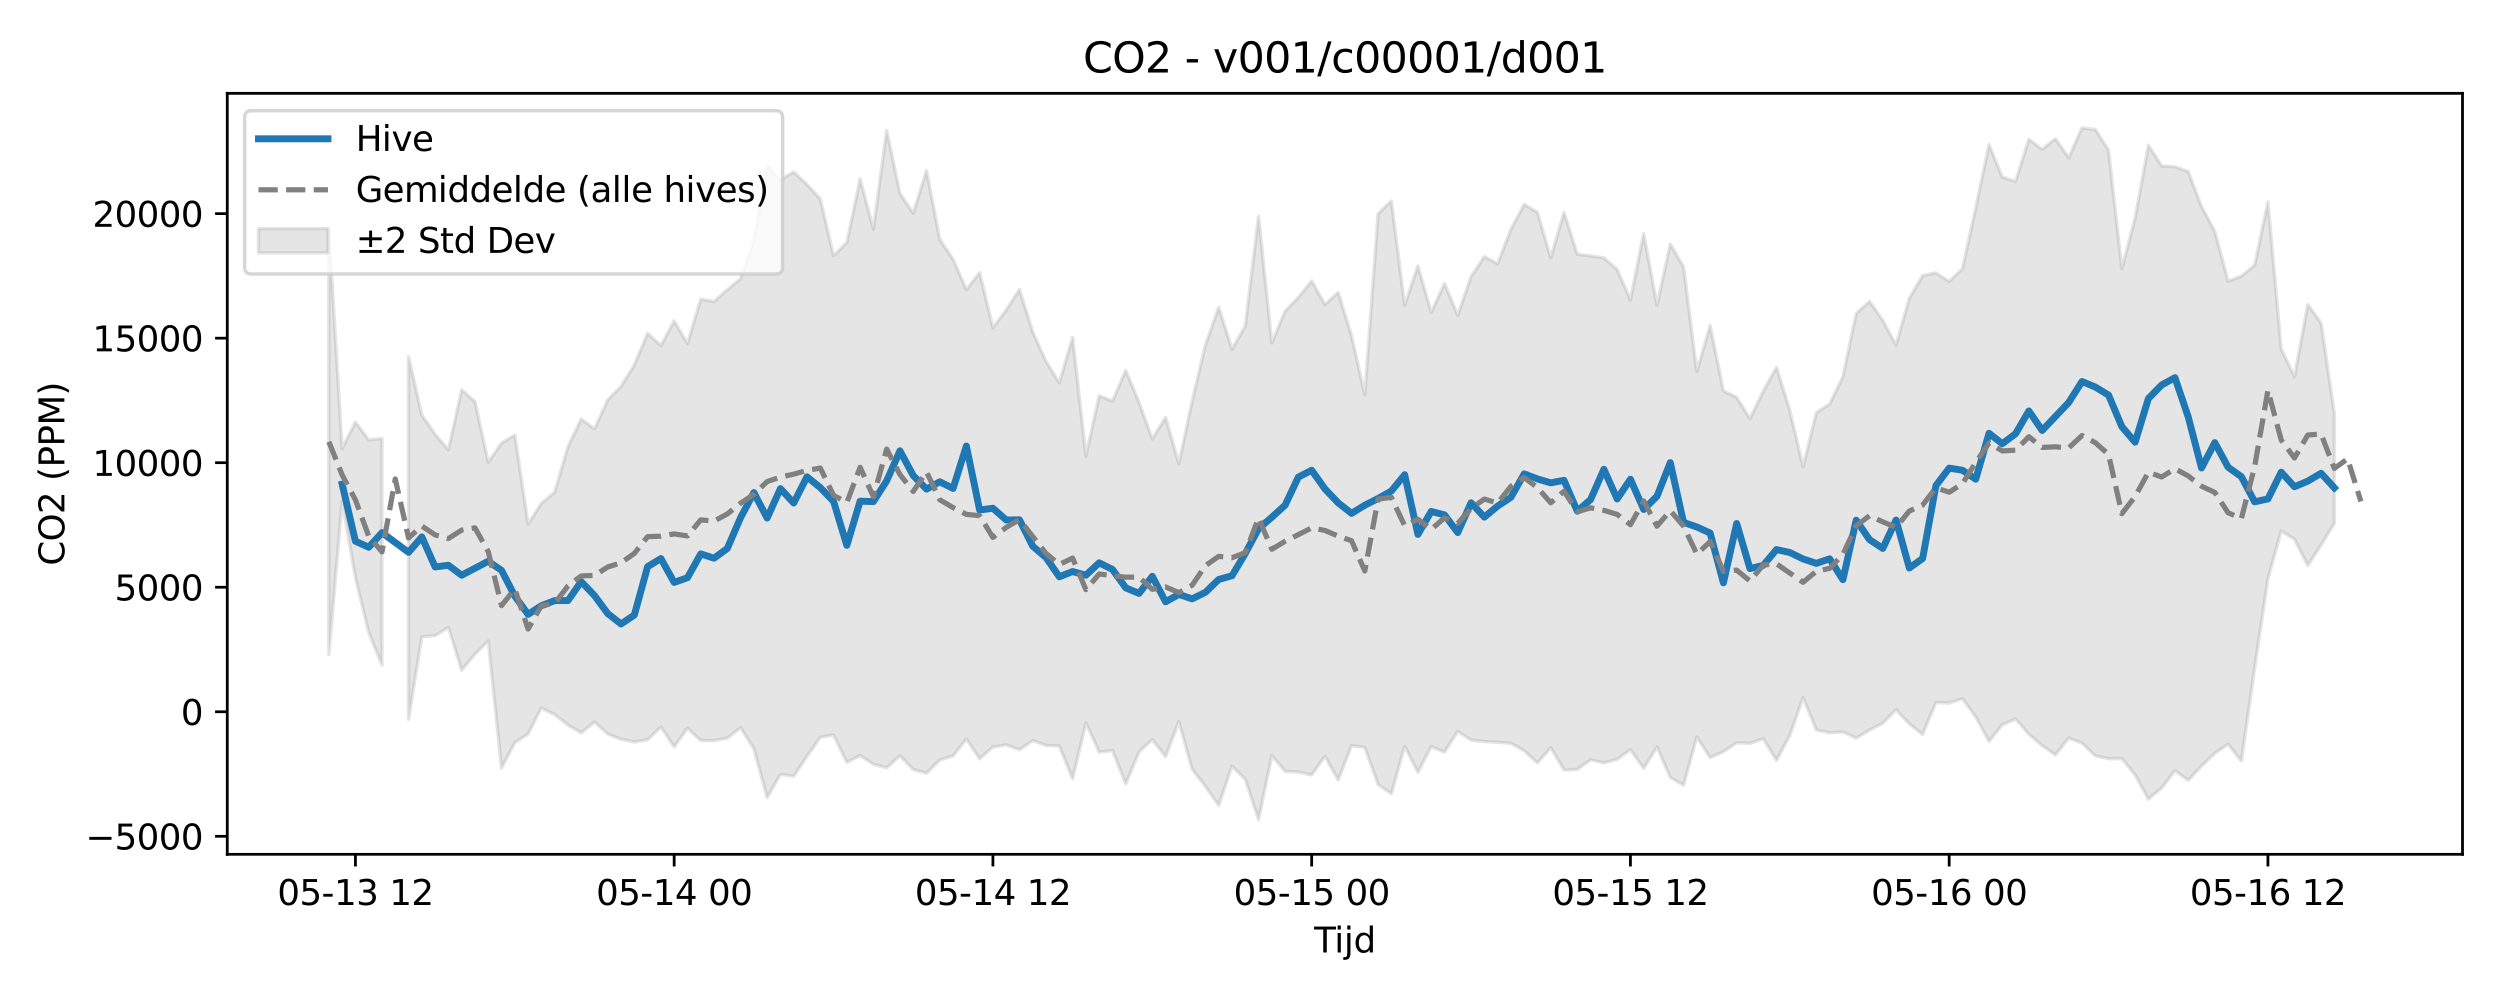 <?xml version="1.0" encoding="utf-8" standalone="no"?>
<!DOCTYPE svg PUBLIC "-//W3C//DTD SVG 1.1//EN"
  "http://www.w3.org/Graphics/SVG/1.1/DTD/svg11.dtd">
<svg xmlns:xlink="http://www.w3.org/1999/xlink" width="720pt" height="288pt" viewBox="0 0 720 288" xmlns="http://www.w3.org/2000/svg" version="1.1">
 <defs>
  <style type="text/css">*{stroke-linejoin: round; stroke-linecap: butt}</style>
 </defs>
 <g id="figure_1">
  <g id="patch_1">
   <path d="M 0 288 
L 720 288 
L 720 0 
L 0 0 
z
" style="fill: #ffffff"/>
  </g>
  <g id="axes_1">
   <g id="patch_2">
    <path d="M 65.45 246.04 
L 709.2 246.04 
L 709.2 26.88 
L 65.45 26.88 
z
" style="fill: #ffffff"/>
   </g>
   <g id="FillBetweenPolyCollection_1">
    <path d="M 94.711 65.993 
L 94.711 188.461 
L 98.536 144.325 
L 102.361 166.382 
L 106.186 182.128 
L 110.011 191.573 
L 110.011 126.304 
L 110.011 126.304 
L 106.186 126.703 
L 102.361 121.559 
L 98.536 129.224 
L 94.711 65.993 
z
" clip-path="url(#p3ac7a3e759)" style="fill: #808080; fill-opacity: 0.2; stroke: #808080; stroke-opacity: 0.2"/>
    <path d="M 117.661 102.706 
L 117.661 207.129 
L 121.486 183.397 
L 125.311 183.046 
L 129.136 180.666 
L 132.962 193.036 
L 136.787 188.398 
L 140.612 184.586 
L 144.437 221.219 
L 148.262 213.907 
L 152.087 211.392 
L 155.912 203.885 
L 159.737 205.8 
L 163.562 208.795 
L 167.387 211.064 
L 171.212 207.93 
L 175.037 211.398 
L 178.862 212.919 
L 182.687 213.69 
L 186.512 213.068 
L 190.337 209.331 
L 194.162 215.117 
L 197.987 209.729 
L 201.812 213.26 
L 205.637 213.304 
L 209.462 212.62 
L 213.287 209.545 
L 217.112 215.634 
L 220.937 229.718 
L 224.762 223.02 
L 228.587 223.572 
L 232.412 217.821 
L 236.237 212.324 
L 240.062 211.701 
L 243.887 219.541 
L 247.712 217.604 
L 251.537 220.114 
L 255.362 221.115 
L 259.187 217.677 
L 263.012 221.624 
L 266.837 222.675 
L 270.662 218.899 
L 274.487 217.7 
L 278.312 212.847 
L 282.137 218.51 
L 285.962 215.167 
L 289.787 214.504 
L 293.612 215.929 
L 297.437 213.288 
L 301.262 214.684 
L 305.087 214.861 
L 308.912 224.33 
L 312.737 208.192 
L 316.562 216.63 
L 320.387 216.153 
L 324.212 225.778 
L 328.037 216.57 
L 331.862 212.996 
L 335.687 217.874 
L 339.512 207.852 
L 343.337 221.535 
L 347.162 226.482 
L 350.987 231.984 
L 354.812 220.642 
L 358.637 224.434 
L 362.462 236.078 
L 366.287 217.625 
L 370.112 222.161 
L 373.937 222.357 
L 377.762 223.174 
L 381.587 217.826 
L 385.412 224.624 
L 389.238 214.737 
L 393.063 215.254 
L 396.888 225.95 
L 400.713 228.604 
L 404.538 214.91 
L 408.363 222.447 
L 412.188 215.01 
L 416.013 216.592 
L 419.838 210.614 
L 423.663 213.161 
L 427.488 213.569 
L 431.313 213.772 
L 435.138 214.075 
L 438.963 216.178 
L 442.788 219.735 
L 446.613 215.347 
L 450.438 221.762 
L 454.263 221.582 
L 458.088 218.831 
L 461.913 219.694 
L 465.738 218.698 
L 469.563 215.868 
L 473.388 221.297 
L 477.213 215.139 
L 481.038 223.903 
L 484.863 226.138 
L 488.688 212.208 
L 492.513 218.172 
L 496.338 216.483 
L 500.163 213.955 
L 503.988 214.06 
L 507.813 212.765 
L 511.638 218.988 
L 515.463 211.798 
L 519.288 200.928 
L 523.113 210.248 
L 526.938 211.037 
L 530.763 210.813 
L 534.588 212.566 
L 538.413 210.257 
L 542.238 208.317 
L 546.063 204.376 
L 549.888 208.476 
L 553.713 211.516 
L 557.538 202.354 
L 561.363 202.479 
L 565.188 201.223 
L 569.013 206.471 
L 572.838 213.551 
L 576.663 208.711 
L 580.488 207.085 
L 584.313 211.445 
L 588.138 214.714 
L 591.963 217.405 
L 595.788 212.546 
L 599.613 214.035 
L 603.438 217.689 
L 607.263 218.495 
L 611.088 218.476 
L 614.913 223.192 
L 618.738 230.158 
L 622.563 226.937 
L 626.388 221.956 
L 630.213 224.724 
L 634.038 220.596 
L 637.863 216.96 
L 641.688 214.354 
L 645.514 219.173 
L 649.339 192.348 
L 653.164 166.69 
L 656.989 152.92 
L 660.814 155.318 
L 664.639 162.866 
L 668.464 156.99 
L 672.289 150.757 
L 672.289 119.033 
L 672.289 119.033 
L 668.464 92.986 
L 664.639 87.703 
L 660.814 108.499 
L 656.989 100.525 
L 653.164 58.14 
L 649.339 76.354 
L 645.514 79.542 
L 641.688 80.965 
L 637.863 66.647 
L 634.038 59.478 
L 630.213 49.422 
L 626.388 48.014 
L 622.563 47.808 
L 618.738 41.841 
L 614.913 62.799 
L 611.088 77.404 
L 607.263 43.253 
L 603.438 37.266 
L 599.613 36.842 
L 595.788 45.449 
L 591.963 39.953 
L 588.138 43.006 
L 584.313 40.099 
L 580.488 52.216 
L 576.663 51.039 
L 572.838 41.641 
L 569.013 59.896 
L 565.188 77.387 
L 561.363 81.048 
L 557.538 78.606 
L 553.713 79.383 
L 549.888 85.871 
L 546.063 99.382 
L 542.238 92.255 
L 538.413 86.791 
L 534.588 90.282 
L 530.763 108.513 
L 526.938 116.345 
L 523.113 118.8 
L 519.288 134.464 
L 515.463 118.199 
L 511.638 105.78 
L 507.813 112.658 
L 503.988 120.577 
L 500.163 114.444 
L 496.338 112.578 
L 492.513 93.765 
L 488.688 106.996 
L 484.863 76.864 
L 481.038 70.283 
L 477.213 87.924 
L 473.388 67.264 
L 469.563 86.369 
L 465.738 77.598 
L 461.913 74.255 
L 458.088 73.679 
L 454.263 73.222 
L 450.438 61.183 
L 446.613 74.257 
L 442.788 61.156 
L 438.963 58.842 
L 435.138 66.074 
L 431.313 75.967 
L 427.488 73.895 
L 423.663 79.698 
L 419.838 90.822 
L 416.013 81.672 
L 412.188 89.952 
L 408.363 76.617 
L 404.538 87.875 
L 400.713 57.884 
L 396.888 61.556 
L 393.063 113.633 
L 389.238 96.711 
L 385.412 84.195 
L 381.587 87.71 
L 377.762 80.928 
L 373.937 85.642 
L 370.112 89.61 
L 366.287 98.755 
L 362.462 62.256 
L 358.637 93.915 
L 354.812 100.594 
L 350.987 88.475 
L 347.162 99.335 
L 343.337 115.565 
L 339.512 133.477 
L 335.687 120.207 
L 331.862 126.447 
L 328.037 115.851 
L 324.212 106.669 
L 320.387 115.509 
L 316.562 113.964 
L 312.737 131.422 
L 308.912 97.155 
L 305.087 110.252 
L 301.262 104.11 
L 297.437 95.631 
L 293.612 83.364 
L 289.787 89.285 
L 285.962 94.386 
L 282.137 78.525 
L 278.312 83.42 
L 274.487 74.669 
L 270.662 68.968 
L 266.837 49.147 
L 263.012 61.434 
L 259.187 55.697 
L 255.362 37.567 
L 251.537 65.999 
L 247.712 51.55 
L 243.887 69.878 
L 240.062 73.629 
L 236.237 57.267 
L 232.412 53.132 
L 228.587 49.547 
L 224.762 51.795 
L 220.937 47.676 
L 217.112 69.111 
L 213.287 80.291 
L 209.462 83.443 
L 205.637 86.836 
L 201.812 86.196 
L 197.987 98.952 
L 194.162 92.411 
L 190.337 99.512 
L 186.512 96.047 
L 182.687 105.083 
L 178.862 111.272 
L 175.037 115.174 
L 171.212 123.535 
L 167.387 120.66 
L 163.562 128.71 
L 159.737 141.759 
L 155.912 144.954 
L 152.087 150.949 
L 148.262 125.292 
L 144.437 127.611 
L 140.612 133.134 
L 136.787 115.641 
L 132.962 112.288 
L 129.136 129.537 
L 125.311 125.065 
L 121.486 119.575 
L 117.661 102.706 
z
" clip-path="url(#p3ac7a3e759)" style="fill: #808080; fill-opacity: 0.2; stroke: #808080; stroke-opacity: 0.2"/>
   </g>
   <g id="matplotlib.axis_1">
    <g id="xtick_1">
     <g id="line2d_1">
      <defs>
       <path id="m8abe0a1a1d" d="M 0 0 
L 0 3.5 
" style="stroke: #000000; stroke-width: 0.8"/>
      </defs>
      <g>
       <use xlink:href="#m8abe0a1a1d" x="102.361" y="246.04" style="stroke: #000000; stroke-width: 0.8"/>
      </g>
     </g>
     <g id="text_1">
      <!-- 05-13 12 -->
      <g transform="translate(79.881 260.638) scale(0.1 -0.1)">
       <defs>
        <path id="DejaVuSans-30" d="M 2034 4250 
Q 1547 4250 1301 3770 
Q 1056 3291 1056 2328 
Q 1056 1369 1301 889 
Q 1547 409 2034 409 
Q 2525 409 2770 889 
Q 3016 1369 3016 2328 
Q 3016 3291 2770 3770 
Q 2525 4250 2034 4250 
z
M 2034 4750 
Q 2819 4750 3233 4129 
Q 3647 3509 3647 2328 
Q 3647 1150 3233 529 
Q 2819 -91 2034 -91 
Q 1250 -91 836 529 
Q 422 1150 422 2328 
Q 422 3509 836 4129 
Q 1250 4750 2034 4750 
z
" transform="scale(0.016)"/>
        <path id="DejaVuSans-35" d="M 691 4666 
L 3169 4666 
L 3169 4134 
L 1269 4134 
L 1269 2991 
Q 1406 3038 1543 3061 
Q 1681 3084 1819 3084 
Q 2600 3084 3056 2656 
Q 3513 2228 3513 1497 
Q 3513 744 3044 326 
Q 2575 -91 1722 -91 
Q 1428 -91 1123 -41 
Q 819 9 494 109 
L 494 744 
Q 775 591 1075 516 
Q 1375 441 1709 441 
Q 2250 441 2565 725 
Q 2881 1009 2881 1497 
Q 2881 1984 2565 2268 
Q 2250 2553 1709 2553 
Q 1456 2553 1204 2497 
Q 953 2441 691 2322 
L 691 4666 
z
" transform="scale(0.016)"/>
        <path id="DejaVuSans-2d" d="M 313 2009 
L 1997 2009 
L 1997 1497 
L 313 1497 
L 313 2009 
z
" transform="scale(0.016)"/>
        <path id="DejaVuSans-31" d="M 794 531 
L 1825 531 
L 1825 4091 
L 703 3866 
L 703 4441 
L 1819 4666 
L 2450 4666 
L 2450 531 
L 3481 531 
L 3481 0 
L 794 0 
L 794 531 
z
" transform="scale(0.016)"/>
        <path id="DejaVuSans-33" d="M 2597 2516 
Q 3050 2419 3304 2112 
Q 3559 1806 3559 1356 
Q 3559 666 3084 287 
Q 2609 -91 1734 -91 
Q 1441 -91 1130 -33 
Q 819 25 488 141 
L 488 750 
Q 750 597 1062 519 
Q 1375 441 1716 441 
Q 2309 441 2620 675 
Q 2931 909 2931 1356 
Q 2931 1769 2642 2001 
Q 2353 2234 1838 2234 
L 1294 2234 
L 1294 2753 
L 1863 2753 
Q 2328 2753 2575 2939 
Q 2822 3125 2822 3475 
Q 2822 3834 2567 4026 
Q 2313 4219 1838 4219 
Q 1578 4219 1281 4162 
Q 984 4106 628 3988 
L 628 4550 
Q 988 4650 1302 4700 
Q 1616 4750 1894 4750 
Q 2613 4750 3031 4423 
Q 3450 4097 3450 3541 
Q 3450 3153 3228 2886 
Q 3006 2619 2597 2516 
z
" transform="scale(0.016)"/>
        <path id="DejaVuSans-20" transform="scale(0.016)"/>
        <path id="DejaVuSans-32" d="M 1228 531 
L 3431 531 
L 3431 0 
L 469 0 
L 469 531 
Q 828 903 1448 1529 
Q 2069 2156 2228 2338 
Q 2531 2678 2651 2914 
Q 2772 3150 2772 3378 
Q 2772 3750 2511 3984 
Q 2250 4219 1831 4219 
Q 1534 4219 1204 4116 
Q 875 4013 500 3803 
L 500 4441 
Q 881 4594 1212 4672 
Q 1544 4750 1819 4750 
Q 2544 4750 2975 4387 
Q 3406 4025 3406 3419 
Q 3406 3131 3298 2873 
Q 3191 2616 2906 2266 
Q 2828 2175 2409 1742 
Q 1991 1309 1228 531 
z
" transform="scale(0.016)"/>
       </defs>
       <use xlink:href="#DejaVuSans-30"/>
       <use xlink:href="#DejaVuSans-35" transform="translate(63.623 0)"/>
       <use xlink:href="#DejaVuSans-2d" transform="translate(127.246 0)"/>
       <use xlink:href="#DejaVuSans-31" transform="translate(163.33 0)"/>
       <use xlink:href="#DejaVuSans-33" transform="translate(226.953 0)"/>
       <use xlink:href="#DejaVuSans-20" transform="translate(290.576 0)"/>
       <use xlink:href="#DejaVuSans-31" transform="translate(322.363 0)"/>
       <use xlink:href="#DejaVuSans-32" transform="translate(385.986 0)"/>
      </g>
     </g>
    </g>
    <g id="xtick_2">
     <g id="line2d_2">
      <g>
       <use xlink:href="#m8abe0a1a1d" x="194.162" y="246.04" style="stroke: #000000; stroke-width: 0.8"/>
      </g>
     </g>
     <g id="text_2">
      <!-- 05-14 00 -->
      <g transform="translate(171.681 260.638) scale(0.1 -0.1)">
       <defs>
        <path id="DejaVuSans-34" d="M 2419 4116 
L 825 1625 
L 2419 1625 
L 2419 4116 
z
M 2253 4666 
L 3047 4666 
L 3047 1625 
L 3713 1625 
L 3713 1100 
L 3047 1100 
L 3047 0 
L 2419 0 
L 2419 1100 
L 313 1100 
L 313 1709 
L 2253 4666 
z
" transform="scale(0.016)"/>
       </defs>
       <use xlink:href="#DejaVuSans-30"/>
       <use xlink:href="#DejaVuSans-35" transform="translate(63.623 0)"/>
       <use xlink:href="#DejaVuSans-2d" transform="translate(127.246 0)"/>
       <use xlink:href="#DejaVuSans-31" transform="translate(163.33 0)"/>
       <use xlink:href="#DejaVuSans-34" transform="translate(226.953 0)"/>
       <use xlink:href="#DejaVuSans-20" transform="translate(290.576 0)"/>
       <use xlink:href="#DejaVuSans-30" transform="translate(322.363 0)"/>
       <use xlink:href="#DejaVuSans-30" transform="translate(385.986 0)"/>
      </g>
     </g>
    </g>
    <g id="xtick_3">
     <g id="line2d_3">
      <g>
       <use xlink:href="#m8abe0a1a1d" x="285.962" y="246.04" style="stroke: #000000; stroke-width: 0.8"/>
      </g>
     </g>
     <g id="text_3">
      <!-- 05-14 12 -->
      <g transform="translate(263.482 260.638) scale(0.1 -0.1)">
       <use xlink:href="#DejaVuSans-30"/>
       <use xlink:href="#DejaVuSans-35" transform="translate(63.623 0)"/>
       <use xlink:href="#DejaVuSans-2d" transform="translate(127.246 0)"/>
       <use xlink:href="#DejaVuSans-31" transform="translate(163.33 0)"/>
       <use xlink:href="#DejaVuSans-34" transform="translate(226.953 0)"/>
       <use xlink:href="#DejaVuSans-20" transform="translate(290.576 0)"/>
       <use xlink:href="#DejaVuSans-31" transform="translate(322.363 0)"/>
       <use xlink:href="#DejaVuSans-32" transform="translate(385.986 0)"/>
      </g>
     </g>
    </g>
    <g id="xtick_4">
     <g id="line2d_4">
      <g>
       <use xlink:href="#m8abe0a1a1d" x="377.762" y="246.04" style="stroke: #000000; stroke-width: 0.8"/>
      </g>
     </g>
     <g id="text_4">
      <!-- 05-15 00 -->
      <g transform="translate(355.282 260.638) scale(0.1 -0.1)">
       <use xlink:href="#DejaVuSans-30"/>
       <use xlink:href="#DejaVuSans-35" transform="translate(63.623 0)"/>
       <use xlink:href="#DejaVuSans-2d" transform="translate(127.246 0)"/>
       <use xlink:href="#DejaVuSans-31" transform="translate(163.33 0)"/>
       <use xlink:href="#DejaVuSans-35" transform="translate(226.953 0)"/>
       <use xlink:href="#DejaVuSans-20" transform="translate(290.576 0)"/>
       <use xlink:href="#DejaVuSans-30" transform="translate(322.363 0)"/>
       <use xlink:href="#DejaVuSans-30" transform="translate(385.986 0)"/>
      </g>
     </g>
    </g>
    <g id="xtick_5">
     <g id="line2d_5">
      <g>
       <use xlink:href="#m8abe0a1a1d" x="469.563" y="246.04" style="stroke: #000000; stroke-width: 0.8"/>
      </g>
     </g>
     <g id="text_5">
      <!-- 05-15 12 -->
      <g transform="translate(447.082 260.638) scale(0.1 -0.1)">
       <use xlink:href="#DejaVuSans-30"/>
       <use xlink:href="#DejaVuSans-35" transform="translate(63.623 0)"/>
       <use xlink:href="#DejaVuSans-2d" transform="translate(127.246 0)"/>
       <use xlink:href="#DejaVuSans-31" transform="translate(163.33 0)"/>
       <use xlink:href="#DejaVuSans-35" transform="translate(226.953 0)"/>
       <use xlink:href="#DejaVuSans-20" transform="translate(290.576 0)"/>
       <use xlink:href="#DejaVuSans-31" transform="translate(322.363 0)"/>
       <use xlink:href="#DejaVuSans-32" transform="translate(385.986 0)"/>
      </g>
     </g>
    </g>
    <g id="xtick_6">
     <g id="line2d_6">
      <g>
       <use xlink:href="#m8abe0a1a1d" x="561.363" y="246.04" style="stroke: #000000; stroke-width: 0.8"/>
      </g>
     </g>
     <g id="text_6">
      <!-- 05-16 00 -->
      <g transform="translate(538.883 260.638) scale(0.1 -0.1)">
       <defs>
        <path id="DejaVuSans-36" d="M 2113 2584 
Q 1688 2584 1439 2293 
Q 1191 2003 1191 1497 
Q 1191 994 1439 701 
Q 1688 409 2113 409 
Q 2538 409 2786 701 
Q 3034 994 3034 1497 
Q 3034 2003 2786 2293 
Q 2538 2584 2113 2584 
z
M 3366 4563 
L 3366 3988 
Q 3128 4100 2886 4159 
Q 2644 4219 2406 4219 
Q 1781 4219 1451 3797 
Q 1122 3375 1075 2522 
Q 1259 2794 1537 2939 
Q 1816 3084 2150 3084 
Q 2853 3084 3261 2657 
Q 3669 2231 3669 1497 
Q 3669 778 3244 343 
Q 2819 -91 2113 -91 
Q 1303 -91 875 529 
Q 447 1150 447 2328 
Q 447 3434 972 4092 
Q 1497 4750 2381 4750 
Q 2619 4750 2861 4703 
Q 3103 4656 3366 4563 
z
" transform="scale(0.016)"/>
       </defs>
       <use xlink:href="#DejaVuSans-30"/>
       <use xlink:href="#DejaVuSans-35" transform="translate(63.623 0)"/>
       <use xlink:href="#DejaVuSans-2d" transform="translate(127.246 0)"/>
       <use xlink:href="#DejaVuSans-31" transform="translate(163.33 0)"/>
       <use xlink:href="#DejaVuSans-36" transform="translate(226.953 0)"/>
       <use xlink:href="#DejaVuSans-20" transform="translate(290.576 0)"/>
       <use xlink:href="#DejaVuSans-30" transform="translate(322.363 0)"/>
       <use xlink:href="#DejaVuSans-30" transform="translate(385.986 0)"/>
      </g>
     </g>
    </g>
    <g id="xtick_7">
     <g id="line2d_7">
      <g>
       <use xlink:href="#m8abe0a1a1d" x="653.164" y="246.04" style="stroke: #000000; stroke-width: 0.8"/>
      </g>
     </g>
     <g id="text_7">
      <!-- 05-16 12 -->
      <g transform="translate(630.683 260.638) scale(0.1 -0.1)">
       <use xlink:href="#DejaVuSans-30"/>
       <use xlink:href="#DejaVuSans-35" transform="translate(63.623 0)"/>
       <use xlink:href="#DejaVuSans-2d" transform="translate(127.246 0)"/>
       <use xlink:href="#DejaVuSans-31" transform="translate(163.33 0)"/>
       <use xlink:href="#DejaVuSans-36" transform="translate(226.953 0)"/>
       <use xlink:href="#DejaVuSans-20" transform="translate(290.576 0)"/>
       <use xlink:href="#DejaVuSans-31" transform="translate(322.363 0)"/>
       <use xlink:href="#DejaVuSans-32" transform="translate(385.986 0)"/>
      </g>
     </g>
    </g>
    <g id="text_8">
     <!-- Tijd -->
     <g transform="translate(378.475 274.317) scale(0.1 -0.1)">
      <defs>
       <path id="DejaVuSans-54" d="M -19 4666 
L 3928 4666 
L 3928 4134 
L 2272 4134 
L 2272 0 
L 1638 0 
L 1638 4134 
L -19 4134 
L -19 4666 
z
" transform="scale(0.016)"/>
       <path id="DejaVuSans-69" d="M 603 3500 
L 1178 3500 
L 1178 0 
L 603 0 
L 603 3500 
z
M 603 4863 
L 1178 4863 
L 1178 4134 
L 603 4134 
L 603 4863 
z
" transform="scale(0.016)"/>
       <path id="DejaVuSans-6a" d="M 603 3500 
L 1178 3500 
L 1178 -63 
Q 1178 -731 923 -1031 
Q 669 -1331 103 -1331 
L -116 -1331 
L -116 -844 
L 38 -844 
Q 366 -844 484 -692 
Q 603 -541 603 -63 
L 603 3500 
z
M 603 4863 
L 1178 4863 
L 1178 4134 
L 603 4134 
L 603 4863 
z
" transform="scale(0.016)"/>
       <path id="DejaVuSans-64" d="M 2906 2969 
L 2906 4863 
L 3481 4863 
L 3481 0 
L 2906 0 
L 2906 525 
Q 2725 213 2448 61 
Q 2172 -91 1784 -91 
Q 1150 -91 751 415 
Q 353 922 353 1747 
Q 353 2572 751 3078 
Q 1150 3584 1784 3584 
Q 2172 3584 2448 3432 
Q 2725 3281 2906 2969 
z
M 947 1747 
Q 947 1113 1208 752 
Q 1469 391 1925 391 
Q 2381 391 2643 752 
Q 2906 1113 2906 1747 
Q 2906 2381 2643 2742 
Q 2381 3103 1925 3103 
Q 1469 3103 1208 2742 
Q 947 2381 947 1747 
z
" transform="scale(0.016)"/>
      </defs>
      <use xlink:href="#DejaVuSans-54"/>
      <use xlink:href="#DejaVuSans-69" transform="translate(57.959 0)"/>
      <use xlink:href="#DejaVuSans-6a" transform="translate(85.742 0)"/>
      <use xlink:href="#DejaVuSans-64" transform="translate(113.525 0)"/>
     </g>
    </g>
   </g>
   <g id="matplotlib.axis_2">
    <g id="ytick_1">
     <g id="line2d_8">
      <defs>
       <path id="m33f92d8c22" d="M 0 0 
L -3.5 0 
" style="stroke: #000000; stroke-width: 0.8"/>
      </defs>
      <g>
       <use xlink:href="#m33f92d8c22" x="65.45" y="240.855" style="stroke: #000000; stroke-width: 0.8"/>
      </g>
     </g>
     <g id="text_9">
      <!-- −5000 -->
      <g transform="translate(24.62 244.654) scale(0.1 -0.1)">
       <defs>
        <path id="DejaVuSans-2212" d="M 678 2272 
L 4684 2272 
L 4684 1741 
L 678 1741 
L 678 2272 
z
" transform="scale(0.016)"/>
       </defs>
       <use xlink:href="#DejaVuSans-2212"/>
       <use xlink:href="#DejaVuSans-35" transform="translate(83.789 0)"/>
       <use xlink:href="#DejaVuSans-30" transform="translate(147.412 0)"/>
       <use xlink:href="#DejaVuSans-30" transform="translate(211.035 0)"/>
       <use xlink:href="#DejaVuSans-30" transform="translate(274.658 0)"/>
      </g>
     </g>
    </g>
    <g id="ytick_2">
     <g id="line2d_9">
      <g>
       <use xlink:href="#m33f92d8c22" x="65.45" y="204.989" style="stroke: #000000; stroke-width: 0.8"/>
      </g>
     </g>
     <g id="text_10">
      <!-- 0 -->
      <g transform="translate(52.087 208.788) scale(0.1 -0.1)">
       <use xlink:href="#DejaVuSans-30"/>
      </g>
     </g>
    </g>
    <g id="ytick_3">
     <g id="line2d_10">
      <g>
       <use xlink:href="#m33f92d8c22" x="65.45" y="169.124" style="stroke: #000000; stroke-width: 0.8"/>
      </g>
     </g>
     <g id="text_11">
      <!-- 5000 -->
      <g transform="translate(33 172.923) scale(0.1 -0.1)">
       <use xlink:href="#DejaVuSans-35"/>
       <use xlink:href="#DejaVuSans-30" transform="translate(63.623 0)"/>
       <use xlink:href="#DejaVuSans-30" transform="translate(127.246 0)"/>
       <use xlink:href="#DejaVuSans-30" transform="translate(190.869 0)"/>
      </g>
     </g>
    </g>
    <g id="ytick_4">
     <g id="line2d_11">
      <g>
       <use xlink:href="#m33f92d8c22" x="65.45" y="133.259" style="stroke: #000000; stroke-width: 0.8"/>
      </g>
     </g>
     <g id="text_12">
      <!-- 10000 -->
      <g transform="translate(26.637 137.058) scale(0.1 -0.1)">
       <use xlink:href="#DejaVuSans-31"/>
       <use xlink:href="#DejaVuSans-30" transform="translate(63.623 0)"/>
       <use xlink:href="#DejaVuSans-30" transform="translate(127.246 0)"/>
       <use xlink:href="#DejaVuSans-30" transform="translate(190.869 0)"/>
       <use xlink:href="#DejaVuSans-30" transform="translate(254.492 0)"/>
      </g>
     </g>
    </g>
    <g id="ytick_5">
     <g id="line2d_12">
      <g>
       <use xlink:href="#m33f92d8c22" x="65.45" y="97.393" style="stroke: #000000; stroke-width: 0.8"/>
      </g>
     </g>
     <g id="text_13">
      <!-- 15000 -->
      <g transform="translate(26.637 101.192) scale(0.1 -0.1)">
       <use xlink:href="#DejaVuSans-31"/>
       <use xlink:href="#DejaVuSans-35" transform="translate(63.623 0)"/>
       <use xlink:href="#DejaVuSans-30" transform="translate(127.246 0)"/>
       <use xlink:href="#DejaVuSans-30" transform="translate(190.869 0)"/>
       <use xlink:href="#DejaVuSans-30" transform="translate(254.492 0)"/>
      </g>
     </g>
    </g>
    <g id="ytick_6">
     <g id="line2d_13">
      <g>
       <use xlink:href="#m33f92d8c22" x="65.45" y="61.528" style="stroke: #000000; stroke-width: 0.8"/>
      </g>
     </g>
     <g id="text_14">
      <!-- 20000 -->
      <g transform="translate(26.637 65.327) scale(0.1 -0.1)">
       <use xlink:href="#DejaVuSans-32"/>
       <use xlink:href="#DejaVuSans-30" transform="translate(63.623 0)"/>
       <use xlink:href="#DejaVuSans-30" transform="translate(127.246 0)"/>
       <use xlink:href="#DejaVuSans-30" transform="translate(190.869 0)"/>
       <use xlink:href="#DejaVuSans-30" transform="translate(254.492 0)"/>
      </g>
     </g>
    </g>
    <g id="text_15">
     <!-- CO2 (PPM) -->
     <g transform="translate(18.541 162.903) rotate(-90) scale(0.1 -0.1)">
      <defs>
       <path id="DejaVuSans-43" d="M 4122 4306 
L 4122 3641 
Q 3803 3938 3442 4084 
Q 3081 4231 2675 4231 
Q 1875 4231 1450 3742 
Q 1025 3253 1025 2328 
Q 1025 1406 1450 917 
Q 1875 428 2675 428 
Q 3081 428 3442 575 
Q 3803 722 4122 1019 
L 4122 359 
Q 3791 134 3420 21 
Q 3050 -91 2638 -91 
Q 1578 -91 968 557 
Q 359 1206 359 2328 
Q 359 3453 968 4101 
Q 1578 4750 2638 4750 
Q 3056 4750 3426 4639 
Q 3797 4528 4122 4306 
z
" transform="scale(0.016)"/>
       <path id="DejaVuSans-4f" d="M 2522 4238 
Q 1834 4238 1429 3725 
Q 1025 3213 1025 2328 
Q 1025 1447 1429 934 
Q 1834 422 2522 422 
Q 3209 422 3611 934 
Q 4013 1447 4013 2328 
Q 4013 3213 3611 3725 
Q 3209 4238 2522 4238 
z
M 2522 4750 
Q 3503 4750 4090 4092 
Q 4678 3434 4678 2328 
Q 4678 1225 4090 567 
Q 3503 -91 2522 -91 
Q 1538 -91 948 565 
Q 359 1222 359 2328 
Q 359 3434 948 4092 
Q 1538 4750 2522 4750 
z
" transform="scale(0.016)"/>
       <path id="DejaVuSans-28" d="M 1984 4856 
Q 1566 4138 1362 3434 
Q 1159 2731 1159 2009 
Q 1159 1288 1364 580 
Q 1569 -128 1984 -844 
L 1484 -844 
Q 1016 -109 783 600 
Q 550 1309 550 2009 
Q 550 2706 781 3412 
Q 1013 4119 1484 4856 
L 1984 4856 
z
" transform="scale(0.016)"/>
       <path id="DejaVuSans-50" d="M 1259 4147 
L 1259 2394 
L 2053 2394 
Q 2494 2394 2734 2622 
Q 2975 2850 2975 3272 
Q 2975 3691 2734 3919 
Q 2494 4147 2053 4147 
L 1259 4147 
z
M 628 4666 
L 2053 4666 
Q 2838 4666 3239 4311 
Q 3641 3956 3641 3272 
Q 3641 2581 3239 2228 
Q 2838 1875 2053 1875 
L 1259 1875 
L 1259 0 
L 628 0 
L 628 4666 
z
" transform="scale(0.016)"/>
       <path id="DejaVuSans-4d" d="M 628 4666 
L 1569 4666 
L 2759 1491 
L 3956 4666 
L 4897 4666 
L 4897 0 
L 4281 0 
L 4281 4097 
L 3078 897 
L 2444 897 
L 1241 4097 
L 1241 0 
L 628 0 
L 628 4666 
z
" transform="scale(0.016)"/>
       <path id="DejaVuSans-29" d="M 513 4856 
L 1013 4856 
Q 1481 4119 1714 3412 
Q 1947 2706 1947 2009 
Q 1947 1309 1714 600 
Q 1481 -109 1013 -844 
L 513 -844 
Q 928 -128 1133 580 
Q 1338 1288 1338 2009 
Q 1338 2731 1133 3434 
Q 928 4138 513 4856 
z
" transform="scale(0.016)"/>
      </defs>
      <use xlink:href="#DejaVuSans-43"/>
      <use xlink:href="#DejaVuSans-4f" transform="translate(69.824 0)"/>
      <use xlink:href="#DejaVuSans-32" transform="translate(148.535 0)"/>
      <use xlink:href="#DejaVuSans-20" transform="translate(212.158 0)"/>
      <use xlink:href="#DejaVuSans-28" transform="translate(243.945 0)"/>
      <use xlink:href="#DejaVuSans-50" transform="translate(282.959 0)"/>
      <use xlink:href="#DejaVuSans-50" transform="translate(343.262 0)"/>
      <use xlink:href="#DejaVuSans-4d" transform="translate(403.564 0)"/>
      <use xlink:href="#DejaVuSans-29" transform="translate(489.844 0)"/>
     </g>
    </g>
   </g>
   <g id="line2d_14">
    <path d="M 98.536 139.444 
L 102.361 155.872 
L 106.186 157.604 
L 110.011 153.415 
L 117.661 159.065 
L 121.486 154.639 
L 125.311 163.283 
L 129.136 162.797 
L 132.962 165.666 
L 140.612 161.64 
L 144.437 164.263 
L 148.262 171.666 
L 152.087 176.935 
L 155.912 174.446 
L 159.737 172.981 
L 163.562 172.976 
L 167.387 167.51 
L 171.212 171.522 
L 175.037 176.715 
L 178.862 179.709 
L 182.687 177.127 
L 186.512 163.194 
L 190.337 160.863 
L 194.162 167.723 
L 197.987 166.393 
L 201.812 159.526 
L 205.637 160.755 
L 209.462 157.958 
L 213.287 149.094 
L 217.112 141.866 
L 220.937 149.192 
L 224.762 140.73 
L 228.587 144.865 
L 232.412 137.323 
L 236.237 140.427 
L 240.062 144.403 
L 243.887 157.066 
L 247.712 144.343 
L 251.537 144.456 
L 255.362 138.488 
L 259.187 129.835 
L 263.012 136.969 
L 266.837 140.864 
L 270.662 138.753 
L 274.487 140.668 
L 278.312 128.46 
L 282.137 146.88 
L 285.962 146.369 
L 289.787 149.752 
L 293.612 149.71 
L 297.437 157.324 
L 301.262 160.578 
L 305.087 166.118 
L 308.912 164.6 
L 312.737 165.659 
L 316.562 162.097 
L 320.387 163.988 
L 324.212 169.298 
L 328.037 170.896 
L 331.862 165.989 
L 335.687 173.308 
L 339.512 171.194 
L 343.337 172.467 
L 347.162 170.585 
L 350.987 166.891 
L 354.812 165.812 
L 358.637 159.402 
L 362.462 152.267 
L 366.287 148.97 
L 370.112 145.486 
L 373.937 137.393 
L 377.762 135.427 
L 381.587 140.821 
L 385.412 144.833 
L 389.238 147.851 
L 393.063 145.501 
L 396.888 143.566 
L 400.713 141.412 
L 404.538 136.723 
L 408.363 153.898 
L 412.188 147.299 
L 416.013 148.284 
L 419.838 153.369 
L 423.663 144.796 
L 427.488 148.929 
L 431.313 145.752 
L 435.138 143.231 
L 438.963 136.479 
L 442.788 137.926 
L 446.613 139.052 
L 450.438 138.332 
L 454.263 147.21 
L 458.088 143.887 
L 461.913 135.155 
L 465.738 143.695 
L 469.563 138.017 
L 473.388 146.722 
L 477.213 142.923 
L 481.038 133.237 
L 484.863 150.46 
L 488.688 151.76 
L 492.513 153.503 
L 496.338 167.854 
L 500.163 150.775 
L 503.988 163.756 
L 507.813 162.831 
L 511.638 158.273 
L 515.463 159.12 
L 519.288 160.97 
L 523.113 162.25 
L 526.938 160.939 
L 530.763 166.936 
L 534.588 149.824 
L 538.413 155.407 
L 542.238 157.943 
L 546.063 149.78 
L 549.888 163.581 
L 553.713 160.851 
L 557.538 139.87 
L 561.363 134.813 
L 565.188 135.427 
L 569.013 138.002 
L 572.838 124.79 
L 576.663 127.788 
L 580.488 124.914 
L 584.313 118.358 
L 588.138 123.965 
L 595.788 115.919 
L 599.613 109.879 
L 603.438 111.46 
L 607.263 113.786 
L 611.088 122.877 
L 614.913 127.348 
L 618.738 114.776 
L 622.563 110.867 
L 626.388 108.777 
L 630.213 120.089 
L 634.038 134.77 
L 637.863 127.491 
L 641.688 134.554 
L 645.514 137.285 
L 649.339 144.518 
L 653.164 143.688 
L 656.989 135.984 
L 660.814 140.185 
L 664.639 138.571 
L 668.464 136.302 
L 672.289 140.503 
L 672.289 140.503 
" clip-path="url(#p3ac7a3e759)" style="fill: none; stroke: #1f77b4; stroke-width: 2; stroke-linecap: square"/>
   </g>
   <g id="line2d_15">
    <path d="M 94.711 127.227 
L 98.536 136.775 
L 102.361 143.971 
L 106.186 154.415 
L 110.011 158.939 
L 113.836 137.945 
L 117.661 154.918 
L 121.486 151.486 
L 125.311 154.055 
L 129.136 155.101 
L 132.962 152.662 
L 136.787 152.02 
L 140.612 158.86 
L 144.437 174.415 
L 148.262 169.599 
L 152.087 181.17 
L 155.912 174.419 
L 159.737 173.779 
L 163.562 168.752 
L 167.387 165.862 
L 171.212 165.732 
L 175.037 163.286 
L 178.862 162.095 
L 182.687 159.387 
L 186.512 154.557 
L 190.337 154.421 
L 194.162 153.764 
L 197.987 154.341 
L 201.812 149.728 
L 205.637 150.07 
L 209.462 148.031 
L 213.287 144.918 
L 217.112 142.372 
L 220.937 138.697 
L 224.762 137.408 
L 228.587 136.56 
L 232.412 135.476 
L 236.237 134.796 
L 240.062 142.665 
L 243.887 144.71 
L 247.712 134.577 
L 251.537 143.056 
L 255.362 129.341 
L 259.187 136.687 
L 263.012 141.529 
L 266.837 135.911 
L 270.662 143.934 
L 274.487 146.184 
L 278.312 148.134 
L 282.137 148.518 
L 285.962 154.777 
L 289.787 151.894 
L 293.612 149.646 
L 301.262 159.397 
L 305.087 162.557 
L 308.912 160.742 
L 312.737 169.807 
L 316.562 165.297 
L 320.387 165.831 
L 324.212 166.223 
L 328.037 166.211 
L 331.862 169.722 
L 335.687 169.04 
L 339.512 170.665 
L 343.337 168.55 
L 347.162 162.908 
L 350.987 160.23 
L 354.812 160.618 
L 358.637 159.174 
L 362.462 149.167 
L 366.287 158.19 
L 370.112 155.886 
L 377.762 152.051 
L 381.587 152.768 
L 385.412 154.41 
L 389.238 155.724 
L 393.063 164.443 
L 396.888 143.753 
L 400.713 143.244 
L 404.538 151.393 
L 408.363 149.532 
L 412.188 152.481 
L 416.013 149.132 
L 419.838 150.718 
L 423.663 146.43 
L 427.488 143.732 
L 431.313 144.87 
L 435.138 140.074 
L 438.963 137.51 
L 442.788 140.446 
L 446.613 144.802 
L 450.438 141.472 
L 454.263 147.402 
L 458.088 146.255 
L 461.913 146.974 
L 465.738 148.148 
L 469.563 151.118 
L 473.388 144.281 
L 477.213 151.532 
L 481.038 147.093 
L 484.863 151.501 
L 488.688 159.602 
L 492.513 155.969 
L 496.338 164.531 
L 500.163 164.2 
L 503.988 167.318 
L 507.813 162.712 
L 511.638 162.384 
L 519.288 167.696 
L 523.113 164.524 
L 526.938 163.691 
L 530.763 159.663 
L 534.588 151.424 
L 538.413 148.524 
L 542.238 150.286 
L 546.063 151.879 
L 549.888 147.174 
L 553.713 145.45 
L 557.538 140.48 
L 561.363 141.764 
L 565.188 139.305 
L 569.013 133.184 
L 572.838 127.596 
L 576.663 129.875 
L 580.488 129.65 
L 584.313 125.772 
L 588.138 128.86 
L 591.963 128.679 
L 595.788 128.998 
L 599.613 125.439 
L 603.438 127.477 
L 607.263 130.874 
L 611.088 147.94 
L 614.913 142.995 
L 618.738 135.999 
L 622.563 137.372 
L 626.388 134.985 
L 630.213 137.073 
L 634.038 140.037 
L 637.863 141.803 
L 641.688 147.66 
L 645.514 149.357 
L 649.339 134.351 
L 653.164 112.415 
L 656.989 126.722 
L 660.814 131.909 
L 664.639 125.284 
L 668.464 124.988 
L 672.289 134.895 
L 676.114 132.136 
L 679.939 144.427 
L 679.939 144.427 
" clip-path="url(#p3ac7a3e759)" style="fill: none; stroke-dasharray: 5.55,2.4; stroke-dashoffset: 0; stroke: #808080; stroke-width: 1.5"/>
   </g>
   <g id="patch_3">
    <path d="M 65.45 246.04 
L 65.45 26.88 
" style="fill: none; stroke: #000000; stroke-width: 0.8; stroke-linejoin: miter; stroke-linecap: square"/>
   </g>
   <g id="patch_4">
    <path d="M 709.2 246.04 
L 709.2 26.88 
" style="fill: none; stroke: #000000; stroke-width: 0.8; stroke-linejoin: miter; stroke-linecap: square"/>
   </g>
   <g id="patch_5">
    <path d="M 65.45 246.04 
L 709.2 246.04 
" style="fill: none; stroke: #000000; stroke-width: 0.8; stroke-linejoin: miter; stroke-linecap: square"/>
   </g>
   <g id="patch_6">
    <path d="M 65.45 26.88 
L 709.2 26.88 
" style="fill: none; stroke: #000000; stroke-width: 0.8; stroke-linejoin: miter; stroke-linecap: square"/>
   </g>
   <g id="text_16">
    <!-- CO2 - v001/c00001/d001 -->
    <g transform="translate(311.922 20.88) scale(0.12 -0.12)">
     <defs>
      <path id="DejaVuSans-76" d="M 191 3500 
L 800 3500 
L 1894 563 
L 2988 3500 
L 3597 3500 
L 2284 0 
L 1503 0 
L 191 3500 
z
" transform="scale(0.016)"/>
      <path id="DejaVuSans-2f" d="M 1625 4666 
L 2156 4666 
L 531 -594 
L 0 -594 
L 1625 4666 
z
" transform="scale(0.016)"/>
      <path id="DejaVuSans-63" d="M 3122 3366 
L 3122 2828 
Q 2878 2963 2633 3030 
Q 2388 3097 2138 3097 
Q 1578 3097 1268 2742 
Q 959 2388 959 1747 
Q 959 1106 1268 751 
Q 1578 397 2138 397 
Q 2388 397 2633 464 
Q 2878 531 3122 666 
L 3122 134 
Q 2881 22 2623 -34 
Q 2366 -91 2075 -91 
Q 1284 -91 818 406 
Q 353 903 353 1747 
Q 353 2603 823 3093 
Q 1294 3584 2113 3584 
Q 2378 3584 2631 3529 
Q 2884 3475 3122 3366 
z
" transform="scale(0.016)"/>
     </defs>
     <use xlink:href="#DejaVuSans-43"/>
     <use xlink:href="#DejaVuSans-4f" transform="translate(69.824 0)"/>
     <use xlink:href="#DejaVuSans-32" transform="translate(148.535 0)"/>
     <use xlink:href="#DejaVuSans-20" transform="translate(212.158 0)"/>
     <use xlink:href="#DejaVuSans-2d" transform="translate(243.945 0)"/>
     <use xlink:href="#DejaVuSans-20" transform="translate(280.029 0)"/>
     <use xlink:href="#DejaVuSans-76" transform="translate(311.816 0)"/>
     <use xlink:href="#DejaVuSans-30" transform="translate(370.996 0)"/>
     <use xlink:href="#DejaVuSans-30" transform="translate(434.619 0)"/>
     <use xlink:href="#DejaVuSans-31" transform="translate(498.242 0)"/>
     <use xlink:href="#DejaVuSans-2f" transform="translate(561.865 0)"/>
     <use xlink:href="#DejaVuSans-63" transform="translate(595.557 0)"/>
     <use xlink:href="#DejaVuSans-30" transform="translate(650.537 0)"/>
     <use xlink:href="#DejaVuSans-30" transform="translate(714.16 0)"/>
     <use xlink:href="#DejaVuSans-30" transform="translate(777.783 0)"/>
     <use xlink:href="#DejaVuSans-30" transform="translate(841.406 0)"/>
     <use xlink:href="#DejaVuSans-31" transform="translate(905.029 0)"/>
     <use xlink:href="#DejaVuSans-2f" transform="translate(968.652 0)"/>
     <use xlink:href="#DejaVuSans-64" transform="translate(1002.344 0)"/>
     <use xlink:href="#DejaVuSans-30" transform="translate(1065.82 0)"/>
     <use xlink:href="#DejaVuSans-30" transform="translate(1129.443 0)"/>
     <use xlink:href="#DejaVuSans-31" transform="translate(1193.066 0)"/>
    </g>
   </g>
   <g id="legend_1">
    <g id="patch_7">
     <path d="M 72.45 78.914 
L 223.394 78.914 
Q 225.394 78.914 225.394 76.914 
L 225.394 33.88 
Q 225.394 31.88 223.394 31.88 
L 72.45 31.88 
Q 70.45 31.88 70.45 33.88 
L 70.45 76.914 
Q 70.45 78.914 72.45 78.914 
z
" style="fill: #ffffff; opacity: 0.8; stroke: #cccccc; stroke-linejoin: miter"/>
    </g>
    <g id="line2d_16">
     <path d="M 74.45 39.978 
L 84.45 39.978 
L 94.45 39.978 
" style="fill: none; stroke: #1f77b4; stroke-width: 2; stroke-linecap: square"/>
    </g>
    <g id="text_17">
     <!-- Hive -->
     <g transform="translate(102.45 43.478) scale(0.1 -0.1)">
      <defs>
       <path id="DejaVuSans-48" d="M 628 4666 
L 1259 4666 
L 1259 2753 
L 3553 2753 
L 3553 4666 
L 4184 4666 
L 4184 0 
L 3553 0 
L 3553 2222 
L 1259 2222 
L 1259 0 
L 628 0 
L 628 4666 
z
" transform="scale(0.016)"/>
       <path id="DejaVuSans-65" d="M 3597 1894 
L 3597 1613 
L 953 1613 
Q 991 1019 1311 708 
Q 1631 397 2203 397 
Q 2534 397 2845 478 
Q 3156 559 3463 722 
L 3463 178 
Q 3153 47 2828 -22 
Q 2503 -91 2169 -91 
Q 1331 -91 842 396 
Q 353 884 353 1716 
Q 353 2575 817 3079 
Q 1281 3584 2069 3584 
Q 2775 3584 3186 3129 
Q 3597 2675 3597 1894 
z
M 3022 2063 
Q 3016 2534 2758 2815 
Q 2500 3097 2075 3097 
Q 1594 3097 1305 2825 
Q 1016 2553 972 2059 
L 3022 2063 
z
" transform="scale(0.016)"/>
      </defs>
      <use xlink:href="#DejaVuSans-48"/>
      <use xlink:href="#DejaVuSans-69" transform="translate(75.195 0)"/>
      <use xlink:href="#DejaVuSans-76" transform="translate(102.979 0)"/>
      <use xlink:href="#DejaVuSans-65" transform="translate(162.158 0)"/>
     </g>
    </g>
    <g id="line2d_17">
     <path d="M 74.45 54.657 
L 84.45 54.657 
L 94.45 54.657 
" style="fill: none; stroke-dasharray: 5.55,2.4; stroke-dashoffset: 0; stroke: #808080; stroke-width: 1.5"/>
    </g>
    <g id="text_18">
     <!-- Gemiddelde (alle hives) -->
     <g transform="translate(102.45 58.157) scale(0.1 -0.1)">
      <defs>
       <path id="DejaVuSans-47" d="M 3809 666 
L 3809 1919 
L 2778 1919 
L 2778 2438 
L 4434 2438 
L 4434 434 
Q 4069 175 3628 42 
Q 3188 -91 2688 -91 
Q 1594 -91 976 548 
Q 359 1188 359 2328 
Q 359 3472 976 4111 
Q 1594 4750 2688 4750 
Q 3144 4750 3555 4637 
Q 3966 4525 4313 4306 
L 4313 3634 
Q 3963 3931 3569 4081 
Q 3175 4231 2741 4231 
Q 1884 4231 1454 3753 
Q 1025 3275 1025 2328 
Q 1025 1384 1454 906 
Q 1884 428 2741 428 
Q 3075 428 3337 486 
Q 3600 544 3809 666 
z
" transform="scale(0.016)"/>
       <path id="DejaVuSans-6d" d="M 3328 2828 
Q 3544 3216 3844 3400 
Q 4144 3584 4550 3584 
Q 5097 3584 5394 3201 
Q 5691 2819 5691 2113 
L 5691 0 
L 5113 0 
L 5113 2094 
Q 5113 2597 4934 2840 
Q 4756 3084 4391 3084 
Q 3944 3084 3684 2787 
Q 3425 2491 3425 1978 
L 3425 0 
L 2847 0 
L 2847 2094 
Q 2847 2600 2669 2842 
Q 2491 3084 2119 3084 
Q 1678 3084 1418 2786 
Q 1159 2488 1159 1978 
L 1159 0 
L 581 0 
L 581 3500 
L 1159 3500 
L 1159 2956 
Q 1356 3278 1631 3431 
Q 1906 3584 2284 3584 
Q 2666 3584 2933 3390 
Q 3200 3197 3328 2828 
z
" transform="scale(0.016)"/>
       <path id="DejaVuSans-6c" d="M 603 4863 
L 1178 4863 
L 1178 0 
L 603 0 
L 603 4863 
z
" transform="scale(0.016)"/>
       <path id="DejaVuSans-61" d="M 2194 1759 
Q 1497 1759 1228 1600 
Q 959 1441 959 1056 
Q 959 750 1161 570 
Q 1363 391 1709 391 
Q 2188 391 2477 730 
Q 2766 1069 2766 1631 
L 2766 1759 
L 2194 1759 
z
M 3341 1997 
L 3341 0 
L 2766 0 
L 2766 531 
Q 2569 213 2275 61 
Q 1981 -91 1556 -91 
Q 1019 -91 701 211 
Q 384 513 384 1019 
Q 384 1609 779 1909 
Q 1175 2209 1959 2209 
L 2766 2209 
L 2766 2266 
Q 2766 2663 2505 2880 
Q 2244 3097 1772 3097 
Q 1472 3097 1187 3025 
Q 903 2953 641 2809 
L 641 3341 
Q 956 3463 1253 3523 
Q 1550 3584 1831 3584 
Q 2591 3584 2966 3190 
Q 3341 2797 3341 1997 
z
" transform="scale(0.016)"/>
       <path id="DejaVuSans-68" d="M 3513 2113 
L 3513 0 
L 2938 0 
L 2938 2094 
Q 2938 2591 2744 2837 
Q 2550 3084 2163 3084 
Q 1697 3084 1428 2787 
Q 1159 2491 1159 1978 
L 1159 0 
L 581 0 
L 581 4863 
L 1159 4863 
L 1159 2956 
Q 1366 3272 1645 3428 
Q 1925 3584 2291 3584 
Q 2894 3584 3203 3211 
Q 3513 2838 3513 2113 
z
" transform="scale(0.016)"/>
       <path id="DejaVuSans-73" d="M 2834 3397 
L 2834 2853 
Q 2591 2978 2328 3040 
Q 2066 3103 1784 3103 
Q 1356 3103 1142 2972 
Q 928 2841 928 2578 
Q 928 2378 1081 2264 
Q 1234 2150 1697 2047 
L 1894 2003 
Q 2506 1872 2764 1633 
Q 3022 1394 3022 966 
Q 3022 478 2636 193 
Q 2250 -91 1575 -91 
Q 1294 -91 989 -36 
Q 684 19 347 128 
L 347 722 
Q 666 556 975 473 
Q 1284 391 1588 391 
Q 1994 391 2212 530 
Q 2431 669 2431 922 
Q 2431 1156 2273 1281 
Q 2116 1406 1581 1522 
L 1381 1569 
Q 847 1681 609 1914 
Q 372 2147 372 2553 
Q 372 3047 722 3315 
Q 1072 3584 1716 3584 
Q 2034 3584 2315 3537 
Q 2597 3491 2834 3397 
z
" transform="scale(0.016)"/>
      </defs>
      <use xlink:href="#DejaVuSans-47"/>
      <use xlink:href="#DejaVuSans-65" transform="translate(77.49 0)"/>
      <use xlink:href="#DejaVuSans-6d" transform="translate(139.014 0)"/>
      <use xlink:href="#DejaVuSans-69" transform="translate(236.426 0)"/>
      <use xlink:href="#DejaVuSans-64" transform="translate(264.209 0)"/>
      <use xlink:href="#DejaVuSans-64" transform="translate(327.686 0)"/>
      <use xlink:href="#DejaVuSans-65" transform="translate(391.162 0)"/>
      <use xlink:href="#DejaVuSans-6c" transform="translate(452.686 0)"/>
      <use xlink:href="#DejaVuSans-64" transform="translate(480.469 0)"/>
      <use xlink:href="#DejaVuSans-65" transform="translate(543.945 0)"/>
      <use xlink:href="#DejaVuSans-20" transform="translate(605.469 0)"/>
      <use xlink:href="#DejaVuSans-28" transform="translate(637.256 0)"/>
      <use xlink:href="#DejaVuSans-61" transform="translate(676.27 0)"/>
      <use xlink:href="#DejaVuSans-6c" transform="translate(737.549 0)"/>
      <use xlink:href="#DejaVuSans-6c" transform="translate(765.332 0)"/>
      <use xlink:href="#DejaVuSans-65" transform="translate(793.115 0)"/>
      <use xlink:href="#DejaVuSans-20" transform="translate(854.639 0)"/>
      <use xlink:href="#DejaVuSans-68" transform="translate(886.426 0)"/>
      <use xlink:href="#DejaVuSans-69" transform="translate(949.805 0)"/>
      <use xlink:href="#DejaVuSans-76" transform="translate(977.588 0)"/>
      <use xlink:href="#DejaVuSans-65" transform="translate(1036.768 0)"/>
      <use xlink:href="#DejaVuSans-73" transform="translate(1098.291 0)"/>
      <use xlink:href="#DejaVuSans-29" transform="translate(1150.391 0)"/>
     </g>
    </g>
    <g id="patch_8">
     <path d="M 74.45 72.835 
L 94.45 72.835 
L 94.45 65.835 
L 74.45 65.835 
z
" style="fill: #808080; fill-opacity: 0.2; stroke: #808080; stroke-opacity: 0.2; stroke-linejoin: miter"/>
    </g>
    <g id="text_19">
     <!-- ±2 Std Dev -->
     <g transform="translate(102.45 72.835) scale(0.1 -0.1)">
      <defs>
       <path id="DejaVuSans-b1" d="M 2944 4013 
L 2944 2803 
L 4684 2803 
L 4684 2272 
L 2944 2272 
L 2944 1063 
L 2419 1063 
L 2419 2272 
L 678 2272 
L 678 2803 
L 2419 2803 
L 2419 4013 
L 2944 4013 
z
M 678 531 
L 4684 531 
L 4684 0 
L 678 0 
L 678 531 
z
" transform="scale(0.016)"/>
       <path id="DejaVuSans-53" d="M 3425 4513 
L 3425 3897 
Q 3066 4069 2747 4153 
Q 2428 4238 2131 4238 
Q 1616 4238 1336 4038 
Q 1056 3838 1056 3469 
Q 1056 3159 1242 3001 
Q 1428 2844 1947 2747 
L 2328 2669 
Q 3034 2534 3370 2195 
Q 3706 1856 3706 1288 
Q 3706 609 3251 259 
Q 2797 -91 1919 -91 
Q 1588 -91 1214 -16 
Q 841 59 441 206 
L 441 856 
Q 825 641 1194 531 
Q 1563 422 1919 422 
Q 2459 422 2753 634 
Q 3047 847 3047 1241 
Q 3047 1584 2836 1778 
Q 2625 1972 2144 2069 
L 1759 2144 
Q 1053 2284 737 2584 
Q 422 2884 422 3419 
Q 422 4038 858 4394 
Q 1294 4750 2059 4750 
Q 2388 4750 2728 4690 
Q 3069 4631 3425 4513 
z
" transform="scale(0.016)"/>
       <path id="DejaVuSans-74" d="M 1172 4494 
L 1172 3500 
L 2356 3500 
L 2356 3053 
L 1172 3053 
L 1172 1153 
Q 1172 725 1289 603 
Q 1406 481 1766 481 
L 2356 481 
L 2356 0 
L 1766 0 
Q 1100 0 847 248 
Q 594 497 594 1153 
L 594 3053 
L 172 3053 
L 172 3500 
L 594 3500 
L 594 4494 
L 1172 4494 
z
" transform="scale(0.016)"/>
       <path id="DejaVuSans-44" d="M 1259 4147 
L 1259 519 
L 2022 519 
Q 2988 519 3436 956 
Q 3884 1394 3884 2338 
Q 3884 3275 3436 3711 
Q 2988 4147 2022 4147 
L 1259 4147 
z
M 628 4666 
L 1925 4666 
Q 3281 4666 3915 4102 
Q 4550 3538 4550 2338 
Q 4550 1131 3912 565 
Q 3275 0 1925 0 
L 628 0 
L 628 4666 
z
" transform="scale(0.016)"/>
      </defs>
      <use xlink:href="#DejaVuSans-b1"/>
      <use xlink:href="#DejaVuSans-32" transform="translate(83.789 0)"/>
      <use xlink:href="#DejaVuSans-20" transform="translate(147.412 0)"/>
      <use xlink:href="#DejaVuSans-53" transform="translate(179.199 0)"/>
      <use xlink:href="#DejaVuSans-74" transform="translate(242.676 0)"/>
      <use xlink:href="#DejaVuSans-64" transform="translate(281.885 0)"/>
      <use xlink:href="#DejaVuSans-20" transform="translate(345.361 0)"/>
      <use xlink:href="#DejaVuSans-44" transform="translate(377.148 0)"/>
      <use xlink:href="#DejaVuSans-65" transform="translate(454.15 0)"/>
      <use xlink:href="#DejaVuSans-76" transform="translate(515.674 0)"/>
     </g>
    </g>
   </g>
  </g>
 </g>
 <defs>
  <clipPath id="p3ac7a3e759">
   <rect x="65.45" y="26.88" width="643.75" height="219.16"/>
  </clipPath>
 </defs>
</svg>
